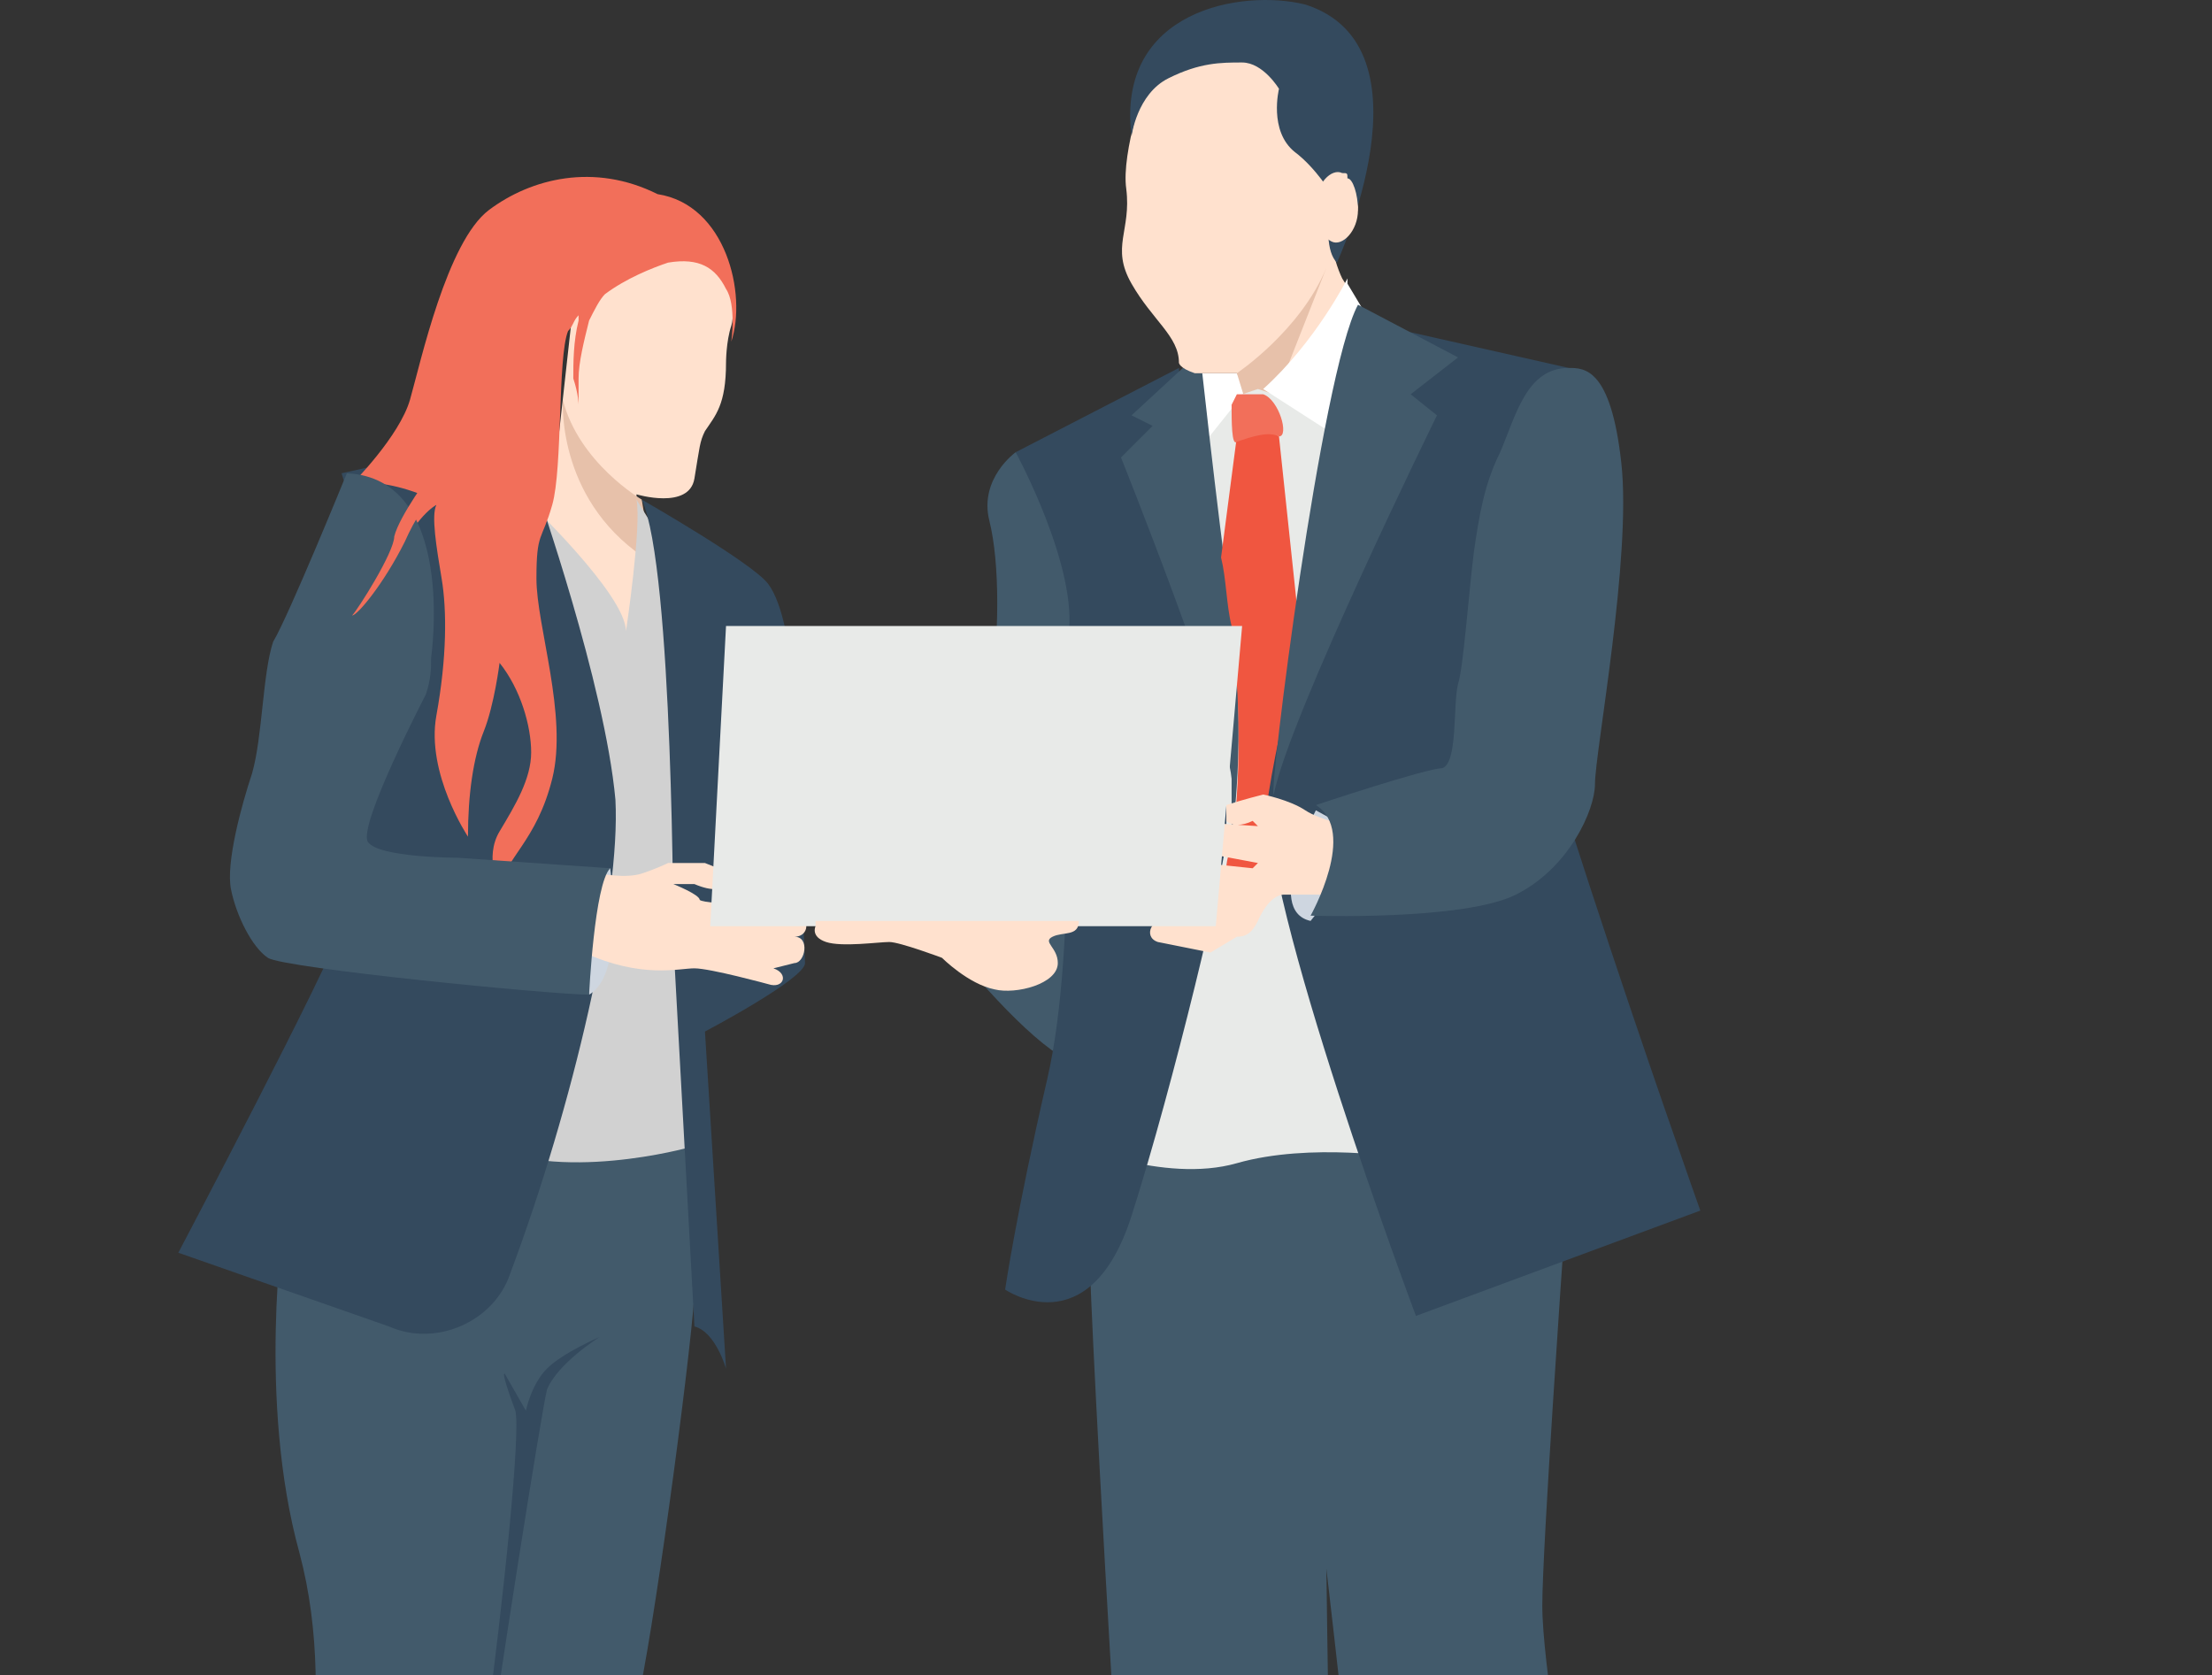 <svg width="169" height="128" viewBox="0 0 169 128" fill="none" xmlns="http://www.w3.org/2000/svg">
<rect x="0" y="0" width="169" height="128" fill="#333333" stroke="none"/>
<g clip-path="url(#clip0_356_687)">
<path d="M29.719 35.353L26.098 36.157L30.926 52.252L36.559 53.459C36.559 46.216 34.145 40.181 29.719 35.353Z" fill="#344A5E"/>
<path d="M87.658 170.544C87.658 170.544 85.646 141.574 84.439 119.847C83.232 98.522 83.232 95.303 83.232 95.303L84.841 71.966L116.225 70.357L119.444 95.303C119.444 95.303 117.834 118.237 117.834 122.663C117.834 127.089 119.846 138.355 120.248 141.573C121.053 144.792 120.651 168.129 122.26 174.566C124.272 181.004 124.272 183.016 124.272 183.016C124.272 183.016 114.615 180.199 111.799 181.004H110.592C110.592 181.004 111.799 177.786 110.592 174.566C109.384 171.75 105.763 167.727 105.361 159.277C104.958 150.828 101.337 119.847 101.337 119.847C101.337 119.847 101.74 152.035 102.142 155.656C102.946 159.277 103.349 166.922 102.142 171.348C100.935 174.566 100.935 175.371 100.935 175.371C96.912 171.348 92.486 168.934 87.658 170.544Z" fill="#425A6B"/>
<path d="M94.9 30.122L97.314 29.719L103.752 32.133L107.373 88.463C107.373 88.463 100.131 87.256 94.498 88.865C88.865 90.475 81.623 87.256 81.623 87.256L88.463 33.34L94.9 30.122Z" fill="#E8EAE8"/>
<path d="M95.302 29.719L92.084 33.743L91.681 28.512C92.084 28.512 93.291 28.512 94.498 28.512L95.302 29.719Z" fill="white"/>
<path d="M77.599 34.548C77.599 34.548 74.782 36.559 75.587 39.779C76.392 42.997 76.392 48.63 75.587 53.861C74.783 59.092 64.724 61.908 64.724 61.908C64.724 61.908 76.392 78.807 82.025 81.221C87.658 83.232 88.463 64.724 88.463 64.724C88.463 64.724 80.415 35.755 77.599 34.548Z" fill="#425A6B"/>
<path d="M90.072 28.11L77.599 34.548C77.599 34.548 82.427 43.4 81.623 48.63C81.22 53.861 82.427 71.967 80.013 82.428C77.599 92.889 76.794 98.522 76.794 98.522C76.794 98.522 83.232 102.948 86.451 92.889C89.67 82.831 93.693 65.932 93.693 63.92C93.693 61.908 93.693 61.506 93.693 61.506C93.693 61.506 92.889 48.228 91.682 42.595C90.877 37.767 90.072 28.11 90.072 28.11Z" fill="#344A5E"/>
<path d="M91.681 26.903L86.451 31.732L88.06 32.536L85.646 34.95C85.646 34.95 93.693 55.068 94.096 59.494C94.096 63.92 94.096 63.92 94.096 63.92C94.096 63.92 95.302 56.677 94.096 47.021C92.888 38.169 91.681 26.903 91.681 26.903Z" fill="#425A6B"/>
<path d="M103.751 15.812C103.897 14.264 103.118 12.924 102.012 12.82C100.906 12.716 99.891 13.887 99.746 15.436C99.6 16.985 100.379 18.324 101.485 18.428C102.591 18.532 103.606 17.361 103.751 15.812Z" fill="#FFE1CE"/>
<path d="M102.947 13.223C102.545 14.833 101.74 17.247 101.74 18.454C100.936 18.051 100.131 16.844 100.533 15.637C100.533 14.028 101.74 12.821 102.545 13.223C102.545 12.821 102.545 13.223 102.947 13.223Z" fill="#FFE1CE"/>
<path d="M104.557 24.489L98.522 31.329C97.314 32.536 95.705 32.134 95.303 30.927V30.524L95.705 30.122L94.498 28.512C93.694 28.512 93.291 28.512 92.889 28.512H92.486C92.486 28.512 92.486 28.512 92.084 28.512C92.084 28.512 92.084 28.512 91.681 28.512C91.681 28.512 91.681 28.512 91.279 28.512C90.072 28.11 90.072 27.707 90.072 27.707C90.072 25.696 88.06 24.489 86.451 21.672C84.841 18.855 86.451 17.648 86.048 14.43C85.646 11.613 87.658 5.98 87.658 5.98C88.06 4.773 90.474 3.969 92.888 3.566C97.314 2.762 101.74 5.578 102.947 10.004C102.947 10.406 102.947 10.809 102.947 10.809C102.947 12.016 101.74 16.441 101.74 18.051C101.74 19.66 102.545 21.27 102.545 21.27L104.557 24.489Z" fill="#FFE1CE"/>
<path d="M94.498 28.512C94.498 28.512 99.326 25.294 101.337 20.465L96.107 33.743L94.498 28.512Z" fill="#E7C1AA"/>
<path d="M99.728 30.926L98.521 33.743L93.693 32.938L94.095 31.329L94.9 30.122L96.107 29.719L99.728 30.926Z" fill="#E8EAE8"/>
<path d="M100.533 59.896L95.302 67.943L93.693 66.333C93.693 65.529 94.095 64.724 94.095 64.724C94.095 64.724 95.302 57.481 94.095 47.825C93.693 46.215 93.693 44.204 93.29 42.594L94.498 33.34C94.498 32.536 96.509 32.536 96.509 32.536L97.716 33.34L100.533 59.896Z" fill="#F05640"/>
<path d="M97.716 33.34C96.912 32.938 95.705 33.34 94.498 33.743C94.095 34.145 94.095 32.133 94.095 30.926L94.498 30.122C94.9 30.122 96.107 30.122 96.509 30.122C97.716 30.524 98.521 33.34 97.716 33.34Z" fill="#F26F5A"/>
<path d="M86.451 10.406C86.451 10.406 86.853 7.188 89.267 5.981C91.681 4.774 93.291 4.774 94.9 4.774C96.509 4.774 97.717 6.785 97.717 6.785C97.717 6.785 96.912 10.004 98.924 11.613C100.533 12.82 101.74 14.832 101.74 14.832C101.338 17.246 101.338 19.258 102.143 20.063C102.143 20.063 109.788 3.566 99.729 0.347C94.9 -0.859 85.244 0.75 86.451 10.406Z" fill="#344A5E"/>
<path d="M103.752 16.04C103.752 17.649 102.545 18.856 101.74 18.454C100.936 18.051 100.131 16.844 100.533 15.637C100.533 14.028 101.74 12.821 102.545 13.223C102.947 13.223 102.947 13.223 102.947 13.626C103.35 13.626 103.752 14.833 103.752 16.04Z" fill="#FFE1CE"/>
<path d="M29.316 68.748C32.427 68.748 34.949 64.605 34.949 59.494C34.949 54.383 32.427 50.24 29.316 50.24C26.206 50.24 23.684 54.383 23.684 59.494C23.684 64.605 26.206 68.748 29.316 68.748Z" fill="#344A5E"/>
<path d="M21.672 93.292C21.672 93.292 19.66 106.972 22.879 118.64C26.097 130.711 22.074 143.184 22.074 150.024C22.074 156.461 22.477 167.727 22.477 167.727C22.477 167.727 25.695 172.958 32.938 169.337C32.938 169.337 33.742 143.586 35.352 139.562C36.961 135.539 37.766 130.308 37.766 127.492C37.766 127.492 35.754 144.793 35.754 148.414C35.352 152.036 36.157 166.923 35.754 169.739C35.754 169.739 41.387 171.349 42.997 170.141C42.997 170.141 48.227 146 48.227 142.782C48.227 139.563 47.423 135.137 48.63 130.308C49.837 125.48 52.654 104.558 53.056 98.925C53.458 93.694 53.458 85.245 53.458 85.245L34.548 86.049L21.672 93.292Z" fill="#425A6B"/>
<path d="M43.801 23.282L42.594 34.145L41.387 40.181L43.801 48.63L51.446 49.435L48.629 38.974V37.767C48.629 37.767 52.653 38.974 53.055 36.56C53.457 34.145 53.457 33.743 53.859 32.938C54.664 31.731 55.469 30.927 55.469 27.708C55.469 27.708 55.469 26.098 55.871 24.891C56.274 23.684 55.871 18.856 52.653 18.051C49.836 17.649 42.192 18.454 42.192 18.454L43.801 23.282Z" fill="#FFE1CE"/>
<path d="M49.837 42.997C42.594 38.571 42.997 30.926 42.997 30.524C44.204 35.352 49.032 38.169 49.032 38.169L49.837 42.997Z" fill="#E7C1AA"/>
<path d="M40.18 38.169C40.18 38.169 47.825 45.411 47.825 48.228C47.825 48.228 49.032 40.181 48.629 38.169L53.86 46.618L55.067 60.298L52.653 87.658C52.653 87.658 42.594 90.475 36.559 87.256C30.523 83.635 31.73 79.611 31.73 79.611L40.18 38.169Z" fill="#D1D1D1"/>
<path d="M49.032 38.169C49.032 38.169 57.481 42.997 58.688 44.607C59.895 46.216 60.298 49.837 60.298 49.837C60.298 49.837 61.505 72.369 61.505 73.576C61.505 74.783 53.86 78.807 53.86 78.807L55.469 104.558C55.469 104.558 54.665 101.741 53.055 101.339L51.446 71.967C51.446 71.967 51.446 43.4 49.032 38.169Z" fill="#344A5E"/>
<path d="M40.984 37.364C40.984 37.364 46.215 52.252 47.02 61.103C47.422 68.748 43.801 84.44 38.973 97.315C37.766 100.936 33.34 102.948 29.719 101.339L13.624 95.706C13.624 95.706 25.293 73.576 26.098 70.76C26.902 67.943 32.535 55.471 32.938 50.642C32.938 50.642 34.949 36.56 26.5 36.56C26.098 36.157 37.766 32.536 40.984 37.364Z" fill="#344A5E"/>
<path d="M46.618 66.334C46.618 66.334 47.825 74.381 45.008 75.99C45.008 75.99 42.594 67.541 46.618 66.334Z" fill="#CED6E0"/>
<path d="M45.812 66.736C45.812 66.736 47.824 67.139 49.031 66.736C50.238 66.334 51.043 65.932 51.043 65.932H53.859L55.871 66.736C55.871 66.736 55.871 68.748 53.054 67.541H51.445C51.445 67.541 53.457 68.345 53.457 68.748C53.859 69.15 60.699 69.15 60.699 69.15L61.102 69.955H60.699C61.906 69.955 61.906 71.564 60.699 71.564C61.906 71.564 61.504 73.576 60.699 73.576L59.09 73.979C60.297 74.381 59.894 75.588 58.687 75.186C58.687 75.186 54.261 73.979 53.054 73.979C51.847 73.979 49.031 74.783 44.605 72.772C40.581 70.76 40.581 70.76 40.581 70.76L45.812 66.736Z" fill="#FFE1CE"/>
<path d="M55.872 26.098C55.872 26.098 56.274 23.282 55.469 22.075C54.665 20.465 53.458 19.66 51.044 20.063C49.836 20.465 47.825 21.27 46.215 22.477C45.813 22.88 45.411 23.684 45.008 24.489C44.606 26.098 44.204 27.707 44.204 28.914C44.204 30.122 44.204 30.926 44.204 30.926C44.204 30.926 44.204 30.122 43.801 28.914C43.801 27.707 43.801 26.098 44.204 24.489V24.086C43.801 24.489 43.801 24.891 43.399 25.293C42.594 27.305 42.996 35.754 42.192 38.571C41.387 41.388 40.985 40.583 40.985 44.204C40.985 47.825 43.399 54.665 42.192 59.493C40.985 64.321 38.571 65.528 38.168 67.942C38.168 67.942 36.961 65.528 38.168 63.517C39.375 61.505 40.582 59.493 40.582 57.481C40.582 55.47 39.778 52.653 38.168 50.642C38.168 50.642 37.766 53.86 36.961 55.872C36.157 57.884 35.754 60.7 35.754 63.919C35.754 63.919 32.535 59.091 33.34 54.665C34.145 50.239 34.145 46.618 33.742 44.204C33.34 41.79 32.938 39.376 33.34 38.571C33.34 38.571 31.73 39.376 30.121 42.997C28.512 46.216 26.5 48.63 26.098 48.63C26.5 48.227 29.316 43.802 29.316 42.595C29.719 40.985 32.133 37.766 32.133 37.766C32.133 37.766 29.316 36.559 26.902 36.962C26.902 36.962 30.523 33.341 31.328 30.524C32.133 27.707 34.145 18.453 37.363 16.039C40.582 13.625 45.41 12.418 50.239 14.832C55.469 15.637 57.079 22.477 55.872 26.098Z" fill="#F26F5A"/>
<path d="M46.618 66.334C45.411 67.541 45.008 75.99 45.008 75.99C42.192 75.99 21.672 73.979 20.464 73.174C19.257 72.369 18.05 69.955 17.648 67.943C17.245 65.931 18.452 61.505 19.257 59.091C20.062 56.275 20.062 51.446 20.867 49.032C22.074 47.02 26.5 36.157 26.5 36.157C34.949 36.559 32.938 50.239 32.938 50.239C32.938 51.044 32.938 51.849 32.535 53.056C32.535 53.056 27.304 63.115 28.109 64.322C28.914 65.529 34.949 65.529 34.949 65.529L46.618 66.334Z" fill="#425A6B"/>
<path d="M41.789 104.557C40.582 105.764 40.18 107.776 40.18 107.776L38.57 104.959C38.57 104.959 38.168 104.557 39.375 107.776C39.777 109.386 38.57 121.456 36.961 133.527C36.961 133.124 36.961 132.722 37.363 132.32C36.961 135.136 36.559 139.16 36.156 142.379C38.168 127.894 41.387 107.776 41.789 106.167C42.594 104.155 45.813 102.143 45.813 102.143C45.813 102.143 42.996 103.35 41.789 104.557Z" fill="#344A5E"/>
<path d="M107.374 25.294L119.847 28.11C119.847 28.11 115.018 34.146 113.811 38.974C112.604 43.802 129.906 92.487 129.906 92.487L108.179 100.534C108.179 100.534 96.108 68.346 96.912 60.701C98.12 53.056 100.936 43.802 100.936 43.802L107.374 25.294Z" fill="#344A5E"/>
<path d="M100.533 61.908C100.533 61.908 96.509 69.553 100.13 70.357L104.959 64.322L100.533 61.908Z" fill="#CED6E0"/>
<path d="M103.35 63.115C115.823 64.322 115.42 69.553 102.947 68.346C102.947 68.346 98.924 68.346 98.119 68.346C96.912 68.346 96.107 70.357 96.107 70.357C95.705 71.162 95.303 71.564 94.498 71.564L92.486 72.772L88.462 71.967C87.255 71.564 88.06 69.955 89.267 70.357H87.657C86.45 69.955 86.853 67.541 88.06 67.943L87.657 67.541C86.45 67.541 86.853 65.529 88.06 65.529L95.705 66.334L96.107 65.931L89.669 64.724C88.06 64.322 88.462 62.31 90.072 62.713L96.107 63.115L95.705 62.713C94.9 63.115 94.095 63.115 93.693 62.713V61.505C94.9 61.103 96.51 60.701 96.51 60.701C96.51 60.701 98.521 61.103 99.728 61.908C100.936 62.713 103.35 63.115 103.35 63.115Z" fill="#FFE1CE"/>
<path d="M55.469 47.825L54.263 70.76H92.888L94.9 47.825H55.469Z" fill="#E8EAE8"/>
<path d="M119.846 28.11C121.054 28.11 123.065 28.11 123.87 35.353C124.675 42.595 121.858 57.482 121.858 59.896C121.858 61.908 119.847 66.334 115.823 68.346C111.799 70.357 100.131 69.955 100.131 69.955C100.131 69.955 103.753 63.517 100.534 61.506C100.534 61.506 108.983 58.689 110.19 58.689C111.397 58.287 110.995 53.861 111.397 52.252C111.8 51.044 112.202 45.412 112.604 42.193C113.007 39.376 113.409 36.962 114.616 34.548C115.823 31.731 116.628 28.11 119.846 28.11Z" fill="#425A6B"/>
<path d="M104.154 23.684L102.143 33.341L96.51 29.72C100.533 26.098 102.948 21.27 102.948 21.27V21.672L104.154 23.684Z" fill="white"/>
<path d="M103.752 23.282L111.397 27.306L107.776 30.122L109.787 31.732C109.787 31.732 98.521 54.666 97.314 60.701C96.912 60.701 100.936 28.512 103.752 23.282Z" fill="#425A6B"/>
<path d="M34.145 36.962C34.145 36.962 32.535 37.766 30.926 41.388C29.317 44.606 27.305 47.02 26.902 47.02C27.305 46.618 30.121 42.192 30.121 40.985C30.523 39.376 32.938 36.157 32.938 36.157L34.145 36.962Z" fill="#F26F5A"/>
<path d="M62.309 70.76C62.309 70.76 61.907 71.564 63.114 71.967C64.321 72.369 67.138 71.967 67.942 71.967C68.747 71.967 71.966 73.174 71.966 73.174C71.966 73.174 73.978 75.185 75.99 75.588C77.599 75.99 80.818 75.185 80.818 73.576C80.818 72.369 79.611 71.967 80.415 71.564C81.22 71.162 82.427 71.564 82.427 70.357H62.309" fill="#FFE1CE"/>
</g>
<defs>
<clipPath id="clip0_356_687">
<rect width="193.53" height="193.53" fill="white" transform="translate(-25)"/>
</clipPath>
</defs>
</svg>
